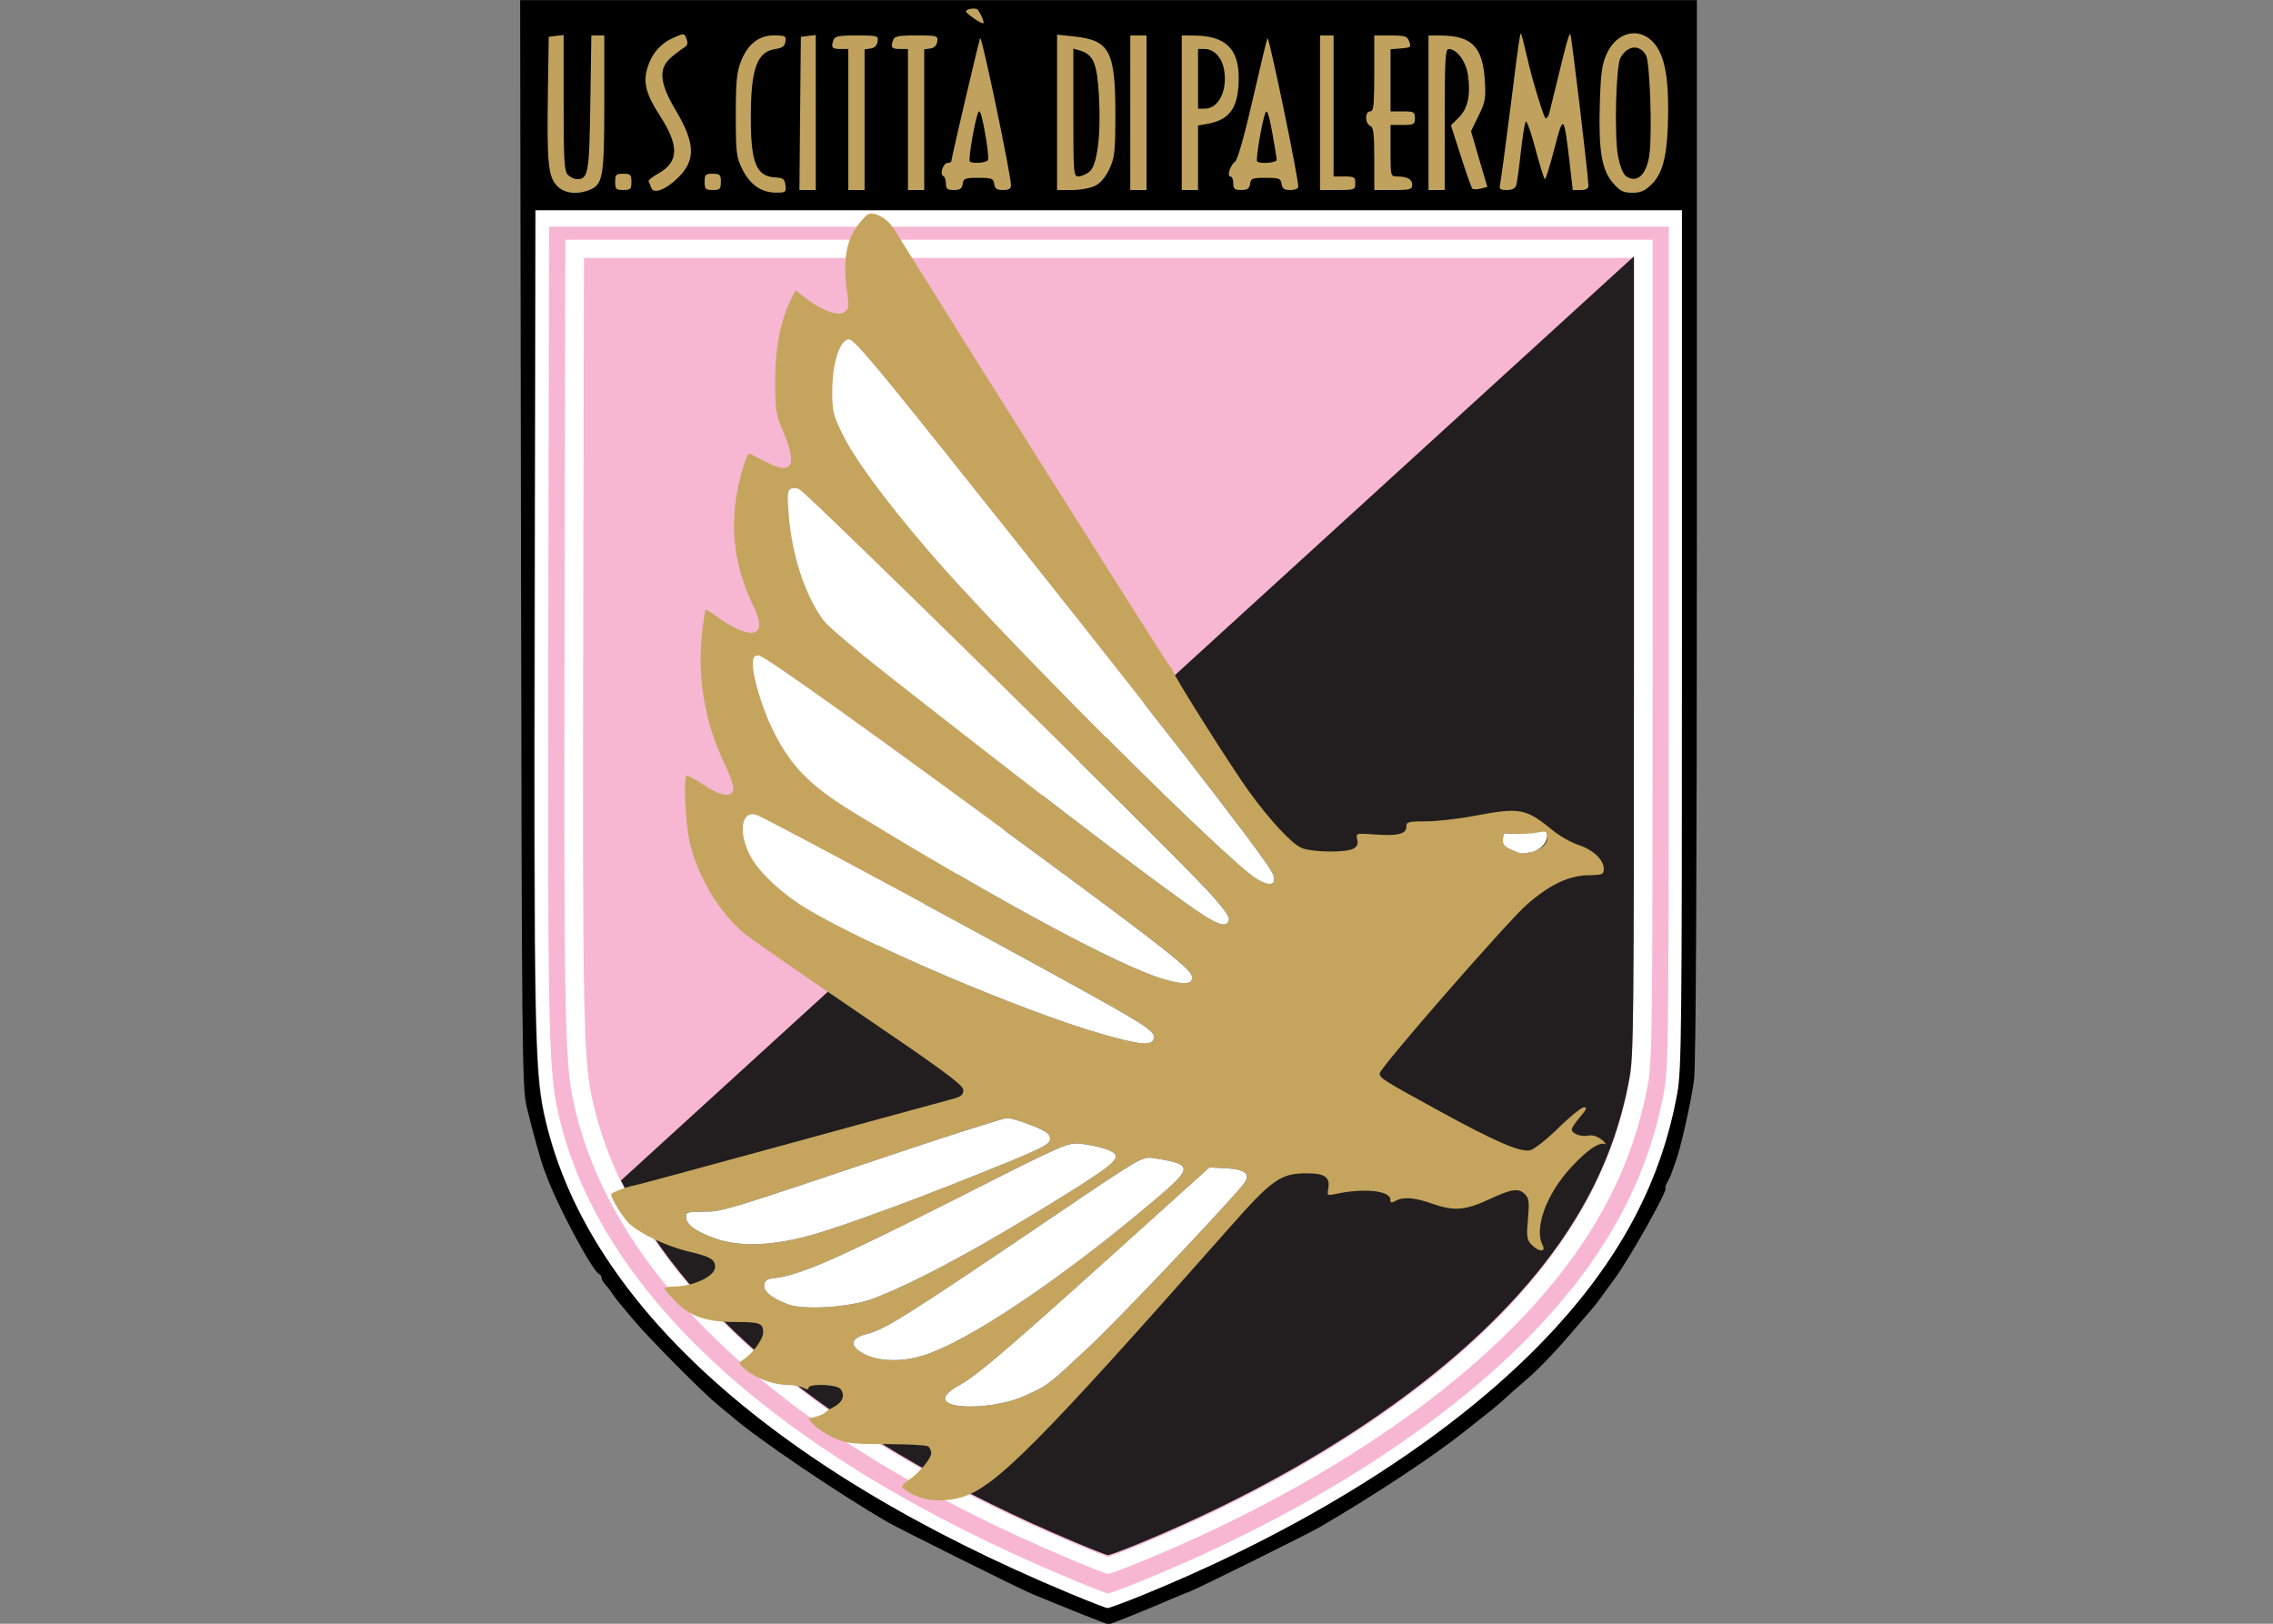<?xml version="1.0" encoding="UTF-8" standalone="no"?>
<!-- Created with Inkscape (http://www.inkscape.org/) -->

<svg
   xmlns:dc="http://purl.org/dc/elements/1.1/"
   xmlns:cc="http://creativecommons.org/ns#"
   xmlns:rdf="http://www.w3.org/1999/02/22-rdf-syntax-ns#"
   xmlns:svg="http://www.w3.org/2000/svg"
   xmlns="http://www.w3.org/2000/svg"
   version="1.0"
   width="280"
   height="200"
   id="svg1366">
  <rect width="100%" height="100%" fill="#808080" stroke="none"/>
  <defs
     id="defs1369" />
  <g
     transform="translate(-235.476,-325)"
     id="layer1" />
  <g
     transform="translate(-235.476,-325)"
     id="layer2">
    <g
       transform="matrix(0.334,0,0,0.334,76.232,273.794)"
       id="g7655">
      <path
         d="m 898.427,741.983 c 63.816,-26.04 117.62,-60.844 151.969,-98.302 24.915,-27.17 39.533,-55.299 45.226,-87.029 1.564,-8.717 1.709,-22.9 1.713,-167.699 l 0,-158.176 -211.479,0 -211.479,0 -0.284,148.165 c -0.287,149.755 0.064,169.163 3.344,184.706 14.542,68.917 82.852,131.405 194.421,177.85 6.874,2.862 12.979,5.237 13.566,5.279 0.587,0.041 6.437,-2.115 12.999,-4.793 z"
         id="path5816"
         style="fill:#ffffff;fill-opacity:1" />
      <path
         d="m 875.137,748.328 c -5.499,-2.19 -11.124,-4.465 -12.499,-5.055 -1.375,-0.591 -3.85,-1.616 -5.499,-2.278 -3.673,-1.474 -48.83,-23.934 -52.979,-26.35 -18.529,-10.791 -47.788,-30.615 -57.171,-38.736 -0.638,-0.552 -3.096,-2.58 -5.462,-4.505 -5.527,-4.497 -25.853,-25.002 -31.229,-31.503 -2.274,-2.75 -4.587,-5.508 -5.139,-6.128 -0.552,-0.62 -1.679,-2.138 -2.504,-3.373 -0.825,-1.235 -2.062,-2.833 -2.75,-3.551 -0.687,-0.718 -1.25,-1.751 -1.25,-2.294 0,-0.543 -0.373,-1.138 -0.829,-1.322 -2.524,-1.015 -16.038,-26.323 -19.669,-36.836 -0.095,-0.275 -0.447,-1.175 -0.782,-2 -1.006,-2.478 -4.473,-15.001 -6.367,-23.002 -1.665,-7.032 -1.795,-20.018 -2.084,-207.767 l -0.308,-200.266 217,0 217,0 0,194.792 c 0,129.07 -0.352,197.651 -1.042,203.266 -0.906,7.364 -4.972,25.564 -6.697,29.976 -0.323,0.825 -0.682,1.838 -0.798,2.25 -0.116,0.413 -0.324,0.975 -0.461,1.25 -0.138,0.275 -0.322,0.838 -0.41,1.25 -0.088,0.413 -0.723,1.763 -1.41,3 -0.687,1.238 -1.027,2.25 -0.756,2.25 1.372,0 -13.183,25.96 -18.792,33.517 -1.721,2.319 -4.029,5.476 -5.129,7.016 -1.1,1.54 -2.452,3.289 -3.006,3.885 -0.553,0.597 -4.717,5.43 -9.254,10.741 -4.536,5.311 -11.058,12.052 -14.493,14.981 -3.435,2.929 -7.185,6.235 -8.333,7.346 -1.149,1.111 -3.623,3.228 -5.5,4.704 -1.876,1.476 -6.336,5.01 -9.911,7.853 -11.389,9.06 -32.875,23.245 -52.995,34.988 -4.193,2.447 -44.977,22.66 -47.995,23.787 -1.925,0.719 -4.85,1.91 -6.499,2.649 -5.813,2.601 -23.004,9.549 -23.498,9.498 -0.275,-0.029 -5,-1.844 -10.499,-4.034 z m 23.066,-6.782 c 63.816,-26.013 117.62,-60.781 151.969,-98.201 24.915,-27.142 39.533,-55.242 45.226,-86.939 1.564,-8.708 1.709,-22.876 1.713,-167.525 l 0,-158.013 -211.479,0 -211.479,0 -0.284,148.012 c -0.287,149.6 0.064,168.988 3.344,184.515 14.542,68.846 82.852,131.269 194.421,177.666 6.874,2.859 12.979,5.232 13.566,5.273 0.587,0.041 6.437,-2.113 12.999,-4.788 z m -28.565,-20.539 c -21.248,-9.238 -34.002,-15.353 -33.96,-16.283 0.02,-0.45 2.055,-2.098 4.521,-3.661 2.467,-1.564 7.512,-5.614 11.212,-9.001 9.832,-9 46.787,-47.586 63.845,-66.663 27.725,-31.008 29.594,-32.931 34.148,-35.136 4.886,-2.366 14.531,-2.961 16.474,-1.017 0.848,0.848 0.558,1.918 -1.145,4.222 -1.255,1.697 -2.033,3.334 -1.729,3.638 0.304,0.304 3.473,-0.182 7.043,-1.079 7.482,-1.88 14.819,-2.108 17.727,-0.551 1.923,1.029 1.936,1.17 0.279,3 -1.658,1.832 -1.647,1.921 0.226,1.921 1.08,0 2.837,-0.661 3.905,-1.468 2.724,-2.061 7.479,-1.878 14.721,0.567 7.767,2.622 12.256,2.193 21.456,-2.048 3.847,-1.773 8.066,-3.073 9.377,-2.887 2.283,0.323 2.385,0.678 2.434,8.496 0.057,9.052 0.891,10.792 6.241,13.029 l 3.293,1.377 -6.174,7.465 c -7.676,9.282 -24.687,25.769 -35.917,34.811 -19.608,15.789 -52.042,35.793 -80.484,49.64 -14.411,7.016 -40.033,18.048 -41.76,17.981 -0.68,-0.027 -7.761,-2.885 -15.735,-6.352 z m -61.494,-30.858 -5,-3.244 6.398,-0.302 c 7.691,-0.363 9.059,0.6 5.918,4.162 l -2.316,2.627 -5,-3.244 z m -32.244,-20.995 c -1.77,-1.238 -3.226,-2.588 -3.236,-3 -0.01,-0.413 2.457,-0.75 5.482,-0.75 4.43,0 5.499,0.319 5.499,1.64 0,1.442 -2.596,4.241 -4.014,4.329 -0.283,0.018 -1.962,-0.981 -3.732,-2.218 z m -28.101,-23.098 -3.346,-3.452 3.039,-0.668 c 3.002,-0.659 7.156,0.728 7.156,2.39 0,0.47 -0.788,1.828 -1.752,3.018 l -1.752,2.164 -3.346,-3.452 z m -17.748,-21.24 c -1.669,0.496 -2.86,-0.351 -5.803,-4.128 -2.036,-2.614 -3.341,-4.861 -2.899,-4.993 m 327.68,-4.86 c -1.407,-3.369 -1.4,-4.165 0.077,-8.681 2.274,-6.953 5.885,-12.339 12.664,-18.888 5.711,-5.517 9.863,-7.85 9.834,-5.526 -0.047,3.805 -16.797,34.19 -19.907,36.112 -0.679,0.419 -1.727,-0.767 -2.667,-3.018 z m -327.522,4.992 c -0.629,-0.003 -16.141,-27.449 -14.661,-28.684 1.48,-1.235 18.038,-16.196 36.795,-33.248 18.757,-17.051 34.5,-31.142 34.985,-31.313 1.006,-0.354 51.023,32.651 51.004,33.656 -0.007,0.361 -15.868,4.819 -35.247,9.906 -19.379,5.087 -3.453,34.345 -17.947,38.196 -14.495,3.851 -31.856,-13.698 -71.138,-14.948 m 323.325,-17.583 c -16.792,-7.937 -40.055,-20.878 -39.771,-22.125 0.383,-1.682 47.052,-53.437 53.506,-59.337 7.863,-7.188 15.217,-10.459 23.512,-10.459 l 6.749,0 0,-3 c -0.01,-5.381 -3.219,-9.133 -9.347,-10.915 -3.406,-0.99 -8.224,-3.667 -12.686,-7.048 -9.006,-6.824 -11.76,-7.294 -26.959,-4.599 -6.324,1.122 -15.65,2.044 -20.723,2.05 l -9.224,0.01 0.995,2.617 0.995,2.617 -10.09,-0.405 -10.09,-0.405 0.617,3.288 0.617,3.288 -9.648,0 -9.648,0 -5.645,-5.788 c -11.792,-12.09 -42.403,-57.173 -40.561,-59.737 0.505,-0.703 38.49,-35.389 84.41,-77.08 l 83.492,-75.802 0.275,20.446 c 0.151,11.245 0.125,79.401 -0.058,151.457 -0.354,139.374 -0.18,133.995 -4.813,148.256 -0.931,2.865 -1.293,3.117 -3.093,2.154 -1.196,-0.64 -3.849,-0.819 -6.424,-0.433 -5.777,0.866 -5.96,-1.395 -0.423,-5.225 4.654,-3.22 4.861,-3.817 1.607,-4.634 -3.48,-0.873 -6.5,0.606 -11.068,5.42 -5.79,6.103 -11.417,9.981 -14.399,9.925 -1.43,-0.027 -6.874,-2.069 -12.099,-4.538 z"
         id="path1449"
         style="fill:#000000" />
      <path
         d="m 837.427,156.921 c 0.805,1.112 2.436,4.25 2.028,4.839 -0.008,0.012 10e-4,0.05 0,0.062 -8.5e-4,0.006 10e-4,0.026 0,0.031 -0.003,0.008 -0.027,0.026 -0.031,0.031 -10e-4,0.001 0.002,0.03 0,0.031 -0.004,0.001 -0.027,-7.7e-4 -0.031,0 -0.011,5.5e-4 -0.049,0.001 -0.062,0 -0.022,-0.004 -0.066,-0.034 -0.094,-0.031 -0.674,0.064 -4.745,-2.609 -5.993,-3.995 -1.092,-1.213 3.483,-1.936 4.183,-0.969 z m 241.349,8.683 c 2.892,-0.223 5.834,0.991 8.155,3.75 3.627,4.312 5.193,11.956 5.093,25.033 -0.117,15.388 -1.709,22.492 -5.937,26.721 -2.616,2.617 -4.097,3.282 -7.28,3.282 -3.302,0 -4.504,-0.595 -6.999,-3.438 -4.271,-4.865 -5.488,-11.929 -5,-29.002 0.332,-11.616 0.785,-14.891 2.531,-18.752 2.107,-4.659 5.718,-7.307 9.437,-7.594 z m -350.372,0.375 c 0.118,-0.017 0.248,-0.007 0.344,0 0.056,0.006 0.138,0.017 0.187,0.031 0.073,0.024 0.157,0.08 0.219,0.125 0.061,0.047 0.134,0.12 0.187,0.188 0.023,0.031 0.071,0.09 0.094,0.125 0.172,0.279 0.334,0.687 0.531,1.219 0.605,1.629 0.373,2.479 -0.906,3.219 -0.951,0.55 -3.115,2.189 -4.812,3.657 -4.713,4.076 -4.237,9.377 1.75,19.439 7.169,12.048 7.423,18.296 1.031,24.689 -4.584,4.585 -9.188,6.366 -10.062,3.907 -0.335,-0.943 -0.771,-2.002 -0.969,-2.375 -0.003,-0.006 -0.029,-0.025 -0.031,-0.031 -6.7e-4,-0.003 4.5e-4,-0.028 0,-0.031 -3e-5,-0.004 -1.9e-4,-0.028 0,-0.031 6.1e-4,-0.004 -8.2e-4,-0.027 0,-0.031 10e-4,-0.004 -10e-4,-0.027 0,-0.031 0.164,-0.503 1.687,-1.661 3.625,-2.75 7.596,-4.27 7.745,-10.225 0.562,-21.314 -5.093,-7.863 -6.233,-12.193 -4.625,-17.564 1.574,-5.255 4.755,-8.987 9.53,-11.126 1.715,-0.768 2.707,-1.221 3.343,-1.313 z m 138.236,0.094 6.031,0.656 c 13.386,1.399 15.467,5.267 15.467,28.659 0,13.78 -0.234,15.998 -2.156,20.158 -1.357,2.937 -3.312,5.264 -5.218,6.25 -1.691,0.874 -5.473,1.594 -8.562,1.594 l -5.562,0 0,-28.659 0,-28.659 z m -181.982,0.156 0,25.002 c 0,21.391 0.218,25.22 1.562,26.565 0.864,0.864 2.381,1.594 3.375,1.594 4.145,0 4.518,-2.148 4.906,-28.159 l 0.375,-24.846 2.375,0 2.406,0 0,25.033 c 0,27.284 -0.496,30.053 -5.624,32.003 -4.691,1.784 -9.302,1.151 -11.874,-1.625 -3.202,-3.456 -3.682,-8.405 -3.312,-33.909 l 0.312,-21.002 2.75,-0.344 2.75,-0.313 z m 92.991,0 0,28.565 0,28.596 -3.031,0 -3,0 0.25,-28.252 0.281,-28.252 2.75,-0.344 2.75,-0.313 z m -16.155,0.156 c 0.261,-0.014 0.544,0 0.812,0 2.107,0 3.229,0.042 3.781,0.375 0.049,0.031 0.117,0.089 0.156,0.125 0.006,0.006 0.025,0.025 0.031,0.031 0.029,0.032 0.07,0.089 0.094,0.125 0.014,0.022 0.051,0.07 0.062,0.094 0.011,0.024 0.022,0.069 0.031,0.094 0.111,0.326 0.086,0.799 0,1.406 -0.242,1.704 -1.145,2.372 -3.718,2.75 -6.773,0.997 -9.033,7.253 -9.062,25.002 -0.027,17.034 2.006,22.028 9.155,22.377 1.266,0.062 2.098,0.199 2.625,0.531 0.08,0.053 0.182,0.124 0.25,0.188 0.435,0.423 0.626,1.091 0.75,2.156 0.099,0.855 0.126,1.471 0,1.875 -0.015,0.046 -0.042,0.115 -0.062,0.156 -0.025,0.048 -0.061,0.114 -0.094,0.156 -0.023,0.027 -0.067,0.069 -0.094,0.094 -0.014,0.012 -0.048,0.051 -0.062,0.062 -0.023,0.017 -0.069,0.047 -0.094,0.062 -0.501,0.29 -1.45,0.314 -3.093,0.313 -5.361,-0.005 -9.594,-2.938 -12.405,-8.626 -2.215,-4.481 -2.398,-6.027 -2.406,-19.845 -0.007,-12.133 0.339,-15.901 1.812,-19.72 2.404,-6.231 6.227,-9.492 11.53,-9.782 z m 28.685,0 c 0.779,-0.018 1.666,0 2.656,0 5.463,0 7.17,0.041 7.593,0.844 0.156,0.324 0.118,0.796 0.031,1.406 -0.205,1.446 -1.116,2.357 -2.562,2.563 l -2.25,0.313 0,25.94 0,25.94 -3,0 -3,0 0,-26.002 0,-26.002 -3,0 c -3.053,0 -3.487,-0.621 -2.406,-3.438 0.408,-1.062 1.731,-1.465 5.937,-1.563 z m 21.998,0 c 0.779,-0.018 1.666,0 2.656,0 5.463,0 7.17,0.041 7.593,0.844 0.156,0.324 0.118,0.796 0.031,1.406 -0.205,1.446 -1.116,2.357 -2.562,2.563 l -2.25,0.313 0,25.94 0,25.94 -3,0 -3,0 0,-26.002 0,-26.002 -3,0 c -3.053,0 -3.487,-0.621 -2.406,-3.438 0.408,-1.062 1.731,-1.465 5.937,-1.563 z m 81.461,0 3,0 3,0 0,28.502 0,28.502 -3,0 -3,0 0,-28.502 0,-28.502 z m 18.998,0 4.75,0.031 c 11.33,0.135 16.248,4.865 16.248,15.626 0,10.706 -3.114,15.389 -11.249,16.876 l -3.75,0.688 0,11.876 0,11.907 -3,0 -3,0 0,-28.502 0,-28.502 z m 50.995,0 2.5,0 2.5,0 0,26.002 0,26.002 4,0 c 1.856,0 2.867,0.065 3.406,0.438 0.048,0.035 0.116,0.085 0.156,0.125 0.013,0.014 0.05,0.048 0.062,0.062 0.018,0.022 0.046,0.07 0.062,0.094 0.246,0.374 0.312,0.955 0.312,1.781 0,0.716 -0.026,1.229 -0.219,1.594 -0.473,0.837 -1.924,0.906 -6.281,0.906 l -6.499,0 0,-28.502 0,-28.502 z m 19.998,0 6.031,0 c 3.963,0 5.427,0.144 6.218,1.031 0.262,0.304 0.471,0.721 0.656,1.219 0.223,0.597 0.347,1.042 0.344,1.375 -0.001,0.035 0.005,0.092 0,0.125 -0.004,0.024 -0.025,0.071 -0.031,0.094 -0.007,0.023 -0.022,0.072 -0.031,0.094 -0.006,0.014 -0.024,0.049 -0.031,0.062 -0.015,0.026 -0.043,0.069 -0.062,0.094 -0.005,0.006 -0.026,0.025 -0.031,0.031 -0.006,0.006 -0.025,0.026 -0.031,0.031 -0.006,0.006 -0.025,0.026 -0.031,0.031 -0.047,0.037 -0.127,0.093 -0.187,0.125 -0.488,0.248 -1.411,0.348 -2.937,0.469 l -3.875,0.313 0,11.438 0,11.47 4.5,0 c 2.809,0 3.884,0.094 4.281,0.875 0.175,0.367 0.219,0.907 0.219,1.625 0,0.825 -0.06,1.378 -0.312,1.75 -0.091,0.127 -0.227,0.257 -0.375,0.344 -0.608,0.338 -1.746,0.406 -3.812,0.406 l -4.5,0 0,9.501 c 0,6.01 0.019,8.221 0.656,9.032 0.358,0.427 0.91,0.469 1.75,0.469 3.728,0 5.593,1.018 5.593,3.094 0,0.314 -0.038,0.593 -0.125,0.813 -0.05,0.117 -0.129,0.25 -0.219,0.344 -0.635,0.627 -2.344,0.75 -6.656,0.75 l -6.999,0 0,-11.532 c 0,-9.328 -0.287,-11.66 -1.5,-12.126 -0.825,-0.317 -1.5,-1.653 -1.5,-2.969 0,-1.461 0.584,-2.375 1.5,-2.375 0.039,0 0.087,-0.027 0.125,-0.031 0.056,-0.009 0.136,-0.011 0.187,-0.031 0.092,-0.041 0.202,-0.13 0.281,-0.219 0.736,-0.887 0.906,-4.15 0.906,-13.72 l 0,-14.001 z m 19.998,0 4.75,0.031 c 11.292,0.134 15.239,4.211 16.03,16.533 0.421,6.565 0.17,7.99 -2.312,13.064 l -2.781,5.688 3,10.282 3.031,10.251 -2.469,0.625 c -1.17,0.294 -2.385,0.328 -2.906,0.125 -0.036,-0.015 -0.096,-0.044 -0.125,-0.062 -0.01,-0.005 -0.025,-0.026 -0.031,-0.031 -0.01,-0.005 -0.026,-0.026 -0.031,-0.031 0,-0.004 -0.028,-0.027 -0.031,-0.031 -0.415,-0.623 -2.252,-5.852 -4.187,-11.907 l -3.656,-11.376 2.937,-2.938 c 3.337,-3.338 4.41,-8.462 3.312,-15.783 -0.73,-4.87 -4.119,-9.438 -6.999,-9.438 -0.053,0 -0.107,-0.011 -0.156,0 -1.189,0.322 -1.375,4.284 -1.375,26.002 l 0,26.002 -3,0 -3,0 0,-28.502 0,-28.502 z m -165.327,0.969 c 0.003,9.6e-4 0.028,-0.003 0.031,0 0.965,1.021 11.303,50.478 11.311,54.286 0.003,1.27 -0.812,1.75 -2.937,1.75 -2.277,0 -3.001,-0.501 -3.25,-2.25 -0.287,-2.022 -0.87,-2.25 -5.812,-2.25 -3.166,0 -4.56,0.089 -5.218,0.688 -0.024,0.022 -0.072,0.07 -0.094,0.094 -0.287,0.331 -0.408,0.821 -0.5,1.469 -0.248,1.749 -0.972,2.25 -3.25,2.25 -1.083,0 -1.807,-0.107 -2.25,-0.375 -0.015,-0.01 -0.048,-0.021 -0.062,-0.031 -0.1,-0.072 -0.209,-0.184 -0.281,-0.281 -0.01,-0.014 -0.022,-0.048 -0.031,-0.062 -0.014,-0.022 -0.05,-0.07 -0.062,-0.094 -0.186,-0.362 -0.25,-0.889 -0.25,-1.594 0,-1.122 -0.33,-2.181 -0.75,-2.594 -0.055,-0.05 -0.13,-0.098 -0.187,-0.125 -0.008,-0.003 -0.023,-0.028 -0.031,-0.031 -1.446,-0.495 -0.016,-4.813 1.594,-4.813 0.428,0 0.808,-0.11 1.062,-0.25 0.014,-0.008 0.05,-0.023 0.062,-0.031 0.006,-0.004 0.025,-0.027 0.031,-0.031 0.012,-0.009 0.052,-0.022 0.062,-0.031 0.005,-0.005 0.026,-0.027 0.031,-0.031 0.023,-0.023 0.046,-0.069 0.062,-0.094 0.006,-0.01 0.026,-0.021 0.031,-0.031 0.002,-0.005 -0.002,-0.026 0,-0.031 0.002,-0.005 0.03,-0.026 0.031,-0.031 0.001,-0.005 -9e-4,-0.026 0,-0.031 6e-4,-0.005 -3e-4,-0.026 0,-0.031 0,-0.004 -3e-4,-0.026 0,-0.031 0.154,-1.616 10.004,-43.678 10.624,-45.347 0.002,-0.005 0.029,-0.027 0.031,-0.031 z m 105.958,0 c 0.006,0.003 0.024,0.022 0.031,0.031 1.022,1.553 11.255,50.92 11.311,54.754 0.011,0.72 -1.219,1.25 -2.906,1.25 -2.277,0 -3.001,-0.501 -3.25,-2.25 -0.287,-2.022 -0.87,-2.25 -5.812,-2.25 -3.166,0 -4.56,0.089 -5.218,0.688 -0.023,0.022 -0.072,0.07 -0.094,0.094 -0.287,0.331 -0.408,0.821 -0.5,1.469 -0.248,1.749 -0.972,2.25 -3.25,2.25 -0.922,0 -1.588,-0.069 -2.031,-0.25 -0.109,-0.047 -0.227,-0.124 -0.312,-0.188 -0.035,-0.027 -0.094,-0.064 -0.125,-0.094 -0.03,-0.031 -0.067,-0.091 -0.094,-0.125 -0.282,-0.379 -0.375,-0.959 -0.375,-1.844 0,-0.967 -0.249,-1.835 -0.594,-2.25 -0.031,-0.035 -0.092,-0.097 -0.125,-0.125 -0.083,-0.066 -0.191,-0.109 -0.281,-0.125 -0.018,-0.002 -0.044,0 -0.062,0 -0.134,0 -0.257,-0.057 -0.344,-0.125 -0.014,-0.012 -0.05,-0.049 -0.062,-0.062 -0.018,-0.022 -0.047,-0.068 -0.062,-0.094 -0.517,-0.958 0.699,-4.124 2.281,-5.282 0.863,-0.688 3.464,-9.919 6.343,-22.502 2.699,-11.796 5.166,-22.114 5.499,-22.939 0.002,-0.005 0.029,-0.028 0.031,-0.031 z m 93.397,-1.681 c 0,-0.002 0.029,0.002 0.031,0 0,-4.3e-4 0.029,8e-5 0.031,0 0.01,0.007 0.024,0.022 0.031,0.031 0,0.005 0.027,0.025 0.031,0.031 0.511,0.833 2.428,10.28 4.375,17.151 1.946,6.871 3.912,12.915 4.468,13.814 0,0.007 0.027,0.025 0.031,0.031 0.01,0.011 0.024,0.024 0.031,0.031 0.029,0.031 0.063,0.073 0.094,0.094 0.023,0.013 0.07,0.024 0.094,0.031 0.032,0.008 0.092,0.033 0.125,0.031 0.421,-0.058 0.934,-0.893 1.25,-2.156 3.442,-13.778 6.581,-27.805 7.499,-28.839 0.01,-0.008 0.024,-0.025 0.031,-0.031 0.01,-0.006 0.024,-0.027 0.031,-0.031 0,-0.002 0.028,0.002 0.031,0 0,-8.5e-4 0.028,4.8e-4 0.031,0 0,6.4e-4 0.029,-0.001 0.031,0 0,0.002 0.029,0.029 0.031,0.031 0.01,0.011 0.026,0.048 0.031,0.062 0.609,1.882 6.656,52.879 6.656,55.81 0,1.114 -0.884,1.625 -2.875,1.625 l -2.906,0 -1.187,-10.251 c -0.997,-8.496 -1.569,-12.97 -2.25,-13.876 -0.011,-0.014 -0.051,-0.051 -0.063,-0.062 -0.01,-0.006 -0.026,-0.026 -0.031,-0.031 -0.017,-0.014 -0.045,-0.022 -0.063,-0.031 -0.01,-0.003 -0.025,-0.029 -0.031,-0.031 -0.012,-0.004 -0.051,0.002 -0.063,0 -0.01,-4e-4 -0.025,-6e-5 -0.031,0 -0.01,5.2e-4 -0.025,-9.7e-4 -0.031,0 -0.024,0.006 -0.069,0.018 -0.094,0.031 -0.01,0.004 -0.025,0.027 -0.031,0.031 -0.659,0.495 -1.511,3.604 -2.906,8.969 -1.509,5.801 -2.979,10.61 -3.406,11.188 0,0.004 -0.028,0.028 -0.031,0.031 0,0.002 -0.028,-0.002 -0.031,0 0,0.001 0,0.031 0,0.031 0,0 -0.026,-0.029 -0.031,-0.031 0,-0.002 -0.028,0.003 -0.031,0 -0.01,-0.011 -0.02,-0.047 -0.031,-0.062 0,-0.006 -0.027,-0.025 -0.031,-0.031 -0.478,-0.81 -1.895,-5.394 -3.343,-10.876 -1.374,-5.198 -2.77,-9.357 -3.375,-10.157 -0.01,-0.007 -0.026,-0.025 -0.031,-0.031 -0.01,-0.006 -0.026,-0.026 -0.031,-0.031 0,-0.004 -0.026,-0.027 -0.031,-0.031 -0.01,-0.007 -0.023,-0.027 -0.031,-0.031 0,-0.002 -0.027,10e-4 -0.031,0 0,-4.1e-4 -0.028,-1.9e-4 -0.031,0 0,10e-4 -0.028,-0.002 -0.031,0 0,0.003 0,0.028 0,0.031 -0.01,0.008 -0.025,0.021 -0.031,0.031 -0.01,0.011 -0.025,0.049 -0.031,0.062 -0.404,0.858 -1.18,5.698 -1.781,11.157 -0.636,5.775 -1.403,11.288 -1.687,12.251 -0.341,1.155 -1.521,1.75 -3.468,1.75 -0.991,0 -1.655,-0.076 -2.062,-0.25 -0.024,-0.011 -0.072,-0.02 -0.094,-0.031 -0.014,-0.008 -0.049,-0.023 -0.063,-0.031 -0.086,-0.056 -0.163,-0.142 -0.219,-0.219 -0.016,-0.024 -0.049,-0.068 -0.063,-0.094 -0.01,-0.013 -0.025,-0.049 -0.031,-0.062 -0.01,-0.021 -0.024,-0.071 -0.031,-0.094 -0.095,-0.335 -0.049,-0.804 0.094,-1.469 0.266,-1.238 1.95,-13.634 3.718,-27.533 1.644,-12.922 3.289,-26.806 3.843,-27.871 0,-0.008 0.027,-0.025 0.031,-0.031 0,-0.003 0,-0.029 0,-0.031 z m 41.746,5.181 c -1.796,0.102 -3.641,1.384 -4.968,3.782 -1.677,3.029 -2.315,28.601 -0.906,36.253 0.583,3.165 1.675,6.096 2.594,7.063 0.023,0.024 0.071,0.073 0.094,0.094 0.03,0.027 0.064,0.072 0.094,0.094 4.163,3.085 7.866,-0.335 8.843,-8.157 1.018,-8.153 0.118,-33.731 -1.281,-36.253 -1.123,-2.025 -2.781,-2.971 -4.468,-2.875 z m -206.761,0.375 0,23.564 c 0,22.442 0.076,23.596 1.875,23.596 1.039,0 2.885,-0.803 4.093,-1.781 2.929,-2.372 4.316,-13.949 3.437,-28.565 -0.697,-11.598 -2.054,-14.687 -7.156,-16.158 l -2.25,-0.656 z m 45.995,0.156 0,11.001 0,11.001 2.5,0 c 5.156,0 8.501,-6.893 7.062,-14.564 -0.82,-4.372 -3.739,-7.438 -7.062,-7.438 l -2.5,0 z m -80.742,23.002 c -0.01,8.2e-4 -0.021,0.029 -0.031,0.031 -0.005,0.002 -0.026,-0.002 -0.031,0 -0.025,0.013 -0.069,0.038 -0.094,0.062 -0.01,0.011 -0.021,0.05 -0.031,0.062 -0.059,0.079 -0.13,0.205 -0.187,0.344 -1.196,2.899 -3.517,16.348 -3.125,17.845 0.002,0.006 -0.002,0.026 0,0.031 0.002,0.005 -0.002,0.027 0,0.031 0.004,0.008 0.027,0.025 0.031,0.031 0.916,0.916 5.921,0.592 6.687,-0.406 0.006,-0.008 0.026,-0.023 0.031,-0.031 0.003,-0.005 -0.002,-0.026 0,-0.031 0.005,-0.011 0.027,-0.049 0.031,-0.062 0.006,-0.021 0.026,-0.068 0.031,-0.094 0.193,-1.067 -0.293,-5.368 -1.156,-10.063 -0.848,-4.618 -1.436,-6.992 -1.906,-7.594 -0.005,-0.007 -0.026,-0.025 -0.031,-0.031 -0.005,-0.006 -0.026,-0.026 -0.031,-0.031 -0.005,-0.005 -0.026,-0.027 -0.031,-0.031 -0.016,-0.011 -0.047,-0.024 -0.062,-0.031 -0.005,-0.002 -0.026,0.001 -0.031,0 -0.005,-9.5e-4 -0.026,-0.031 -0.031,-0.031 -0.005,-4e-5 -0.026,-4.1e-4 -0.031,0 z m 105.896,0.094 c -0.005,0.003 -0.026,0.028 -0.031,0.031 -0.044,0.032 -0.114,0.089 -0.156,0.156 -0.038,0.063 -0.088,0.16 -0.125,0.25 -1.185,2.876 -3.483,16.321 -3.093,17.814 0.002,0.006 -0.002,0.026 0,0.031 0.002,0.005 -0.002,0.027 0,0.031 0.004,0.008 0.027,0.025 0.031,0.031 0.983,0.983 6.739,0.576 7.187,-0.438 0.002,-0.004 -10e-4,-0.027 0,-0.031 0.003,-0.008 0.029,-0.023 0.031,-0.031 7.4e-4,-0.004 -5.6e-4,-0.027 0,-0.031 1.9e-4,-0.004 0,-0.027 0,-0.031 0,-0.609 -0.74,-5.211 -1.656,-10.22 -0.798,-4.363 -1.385,-6.694 -1.844,-7.376 -0.049,-0.069 -0.11,-0.125 -0.156,-0.156 -0.005,-0.003 -0.026,-0.029 -0.031,-0.031 -0.005,-0.002 -0.026,0.002 -0.031,0 -0.005,-0.001 -0.026,8e-4 -0.031,0 -0.005,-3.6e-4 -0.026,-9e-5 -0.031,0 -0.005,5.3e-4 -0.026,-9.7e-4 -0.031,0 -0.005,0.001 -0.026,-0.002 -0.031,0 z m -238.133,22.908 c 0.288,-0.019 0.625,0 1,0 1.146,0 1.869,0.062 2.312,0.344 0.024,0.016 0.072,0.045 0.094,0.062 0.05,0.041 0.114,0.107 0.156,0.156 0.352,0.431 0.437,1.188 0.437,2.438 0,0.979 -0.061,1.645 -0.25,2.094 -0.025,0.056 -0.064,0.138 -0.094,0.188 -0.015,0.024 -0.046,0.071 -0.062,0.094 -0.395,0.507 -1.156,0.625 -2.593,0.625 -1.062,0 -1.77,-0.08 -2.219,-0.313 -0.034,-0.019 -0.093,-0.041 -0.125,-0.062 -0.546,-0.385 -0.656,-1.146 -0.656,-2.625 0,-1.104 0.056,-1.835 0.312,-2.281 0.015,-0.025 0.046,-0.071 0.062,-0.094 0.011,-0.015 0.051,-0.048 0.062,-0.062 0.042,-0.049 0.106,-0.115 0.156,-0.156 0.051,-0.04 0.127,-0.092 0.187,-0.125 0.29,-0.15 0.69,-0.247 1.219,-0.281 z m 32.997,0 c 0.288,-0.019 0.625,0 1,0 1.146,0 1.869,0.062 2.312,0.344 0.024,0.016 0.072,0.045 0.094,0.062 0.05,0.041 0.114,0.107 0.156,0.156 0.352,0.431 0.437,1.188 0.437,2.438 0,0.979 -0.061,1.645 -0.25,2.094 -0.025,0.056 -0.064,0.138 -0.094,0.188 -0.015,0.024 -0.046,0.071 -0.062,0.094 -0.395,0.507 -1.156,0.625 -2.594,0.625 -1.062,0 -1.77,-0.08 -2.219,-0.313 -0.034,-0.019 -0.093,-0.041 -0.125,-0.062 -0.546,-0.385 -0.656,-1.146 -0.656,-2.625 0,-1.104 0.056,-1.835 0.312,-2.281 0.015,-0.025 0.046,-0.071 0.062,-0.094 0.011,-0.015 0.051,-0.048 0.062,-0.062 0.042,-0.049 0.106,-0.115 0.156,-0.156 0.051,-0.04 0.127,-0.092 0.187,-0.125 0.29,-0.15 0.69,-0.247 1.219,-0.281 z"
         id="path1495"
         style="fill:#c0a25e;fill-opacity:1" />
      <path
         d="m 898.063,736.244 c 62.312,-25.436 114.848,-59.433 148.388,-96.022 24.328,-26.54 38.601,-54.016 44.16,-85.01 1.527,-8.515 1.669,-22.368 1.673,-163.809 l 0,-154.507 -206.496,0 -206.496,0 -0.278,144.728 c -0.281,146.281 0.062,165.239 3.265,180.421 14.2,67.319 80.9,128.357 189.84,173.725 6.712,2.795 12.673,5.116 13.247,5.156 0.573,0.041 6.285,-2.066 12.692,-4.682 z"
         id="path1362"
         style="fill:#f7b7d3;fill-opacity:1" />
      <path
         d="m 897.702,729.189 c 60.504,-24.831 111.517,-58.019 144.083,-93.738 23.622,-25.909 37.481,-52.731 42.88,-82.988 1.483,-8.312 1.62,-21.836 1.624,-159.912 l 0,-150.831 -200.506,0 -200.506,0 -0.27,141.285 c -0.273,142.801 0.061,161.308 3.17,176.129 13.788,65.717 78.553,125.303 184.333,169.592 6.518,2.729 12.306,4.994 12.863,5.033 0.557,0.04 6.103,-2.017 12.324,-4.571 z"
         id="path2240"
         style="fill:#ffffff;fill-opacity:1" />
      <path
         d="m 897.288,722.951 c 58.431,-24.173 107.695,-56.48 139.146,-91.252 22.813,-25.222 36.197,-51.333 41.41,-80.787 1.432,-8.092 1.565,-21.257 1.569,-155.671 l 0,-146.831 -193.635,0 -193.635,0 -0.26,137.538 c -0.263,139.014 0.059,157.03 3.061,171.458 13.315,63.974 75.861,121.98 178.016,165.094 6.294,2.656 11.884,4.861 12.422,4.9 0.538,0.038 5.894,-1.964 11.902,-4.449 z"
         id="path3115"
         style="fill:#f7b7d3;fill-opacity:1" />
      <path
         d="m 897.288,722.383 c 58.431,-24.173 107.695,-56.48 139.146,-91.252 22.813,-25.222 36.197,-51.333 41.41,-80.787 1.432,-8.092 1.565,-21.257 1.569,-155.671 l 0,-146.831 -373.589,340.788 c -0.127,0.116 0.149,0.309 0.224,0.464 24.764,51.124 82.229,97.098 166.913,132.839 6.294,2.656 11.884,4.861 12.422,4.9 0.538,0.038 5.894,-1.964 11.902,-4.449 z"
         id="path3990"
         style="fill:#221e1f;fill-opacity:1" />
      <g
         transform="matrix(0.979,0,0,0.998,-631.019,-8.472)"
         id="g5810">
        <path
           d="m 1459.496,241.08 c -0.655,0.079 -1.221,0.324 -1.656,0.75 -7.202,7.039 -9.022,14.266 -7.156,28.344 0.767,5.784 0.653,6.326 -1.344,7.406 -2.512,1.359 -8.711,-0.996 -14.594,-5.531 l -3.5,-2.656 -1.438,2.844 c -4.182,8.175 -6.211,17.993 -6.219,30.312 -0.01,11.236 0.238,12.695 2.906,18.781 5.57,12.704 3.613,16.494 -6.031,11.625 -3.236,-1.633 -6.195,-3.113 -6.562,-3.281 0,-0.001 -0.028,7.7e-4 -0.031,0 0,3e-5 -0.028,-2.9e-4 -0.031,0 0,8.1e-4 -0.028,-0.001 -0.031,0 -0.011,0.005 -0.051,0.024 -0.063,0.031 -0.449,0.318 -1.315,2.184 -2.062,4.531 -5.828,18.307 -4.599,35.257 3.781,51.969 4.258,8.491 1.816,11.883 -6.031,8.375 -2.427,-1.085 -6.009,-3.208 -7.969,-4.719 -1.776,-1.369 -3.455,-2.333 -3.969,-2.281 0,5.9e-4 -0.027,-7.4e-4 -0.031,0 -0.01,0.002 -0.025,0.029 -0.031,0.031 0,10e-4 -0.028,-0.002 -0.031,0 -0.01,0.004 -0.027,0.027 -0.031,0.031 0,0.006 -0.026,0.023 -0.031,0.031 -0.304,0.576 -0.916,4.739 -1.406,9.5 -1.662,16.127 1.366,32.673 8.719,47.438 1.903,3.822 3.327,7.949 3.156,9.156 -0.462,3.266 -5.005,2.514 -11.594,-1.906 -2.657,-1.783 -5.117,-3.074 -5.875,-3.125 -0.01,-2.6e-4 -0.025,6e-5 -0.031,0 -0.012,2.7e-4 -0.052,-10e-4 -0.063,0 -0.01,0.001 -0.022,0.029 -0.031,0.031 0,10e-4 -0.027,-0.002 -0.031,0 0,0.002 -0.028,-0.002 -0.031,0 0,0.002 0,0.029 0,0.031 -0.041,0.041 -0.089,0.11 -0.125,0.188 -0.964,2.226 -0.177,17.605 1.312,24.094 2.931,12.77 11.214,26.396 20.656,33.969 2.592,2.078 22.216,15.438 43.594,29.688 29.688,19.788 37.87,25.623 38.781,27.781 0.014,0.035 0.052,0.091 0.063,0.125 0.01,0.033 0.026,0.094 0.031,0.125 0,0.015 0,0.048 0,0.062 9e-4,0.015 -10e-5,0.048 0,0.062 0.01,1.746 -0.82,2.454 -3.75,3.219 -2.074,0.541 -29.576,7.908 -61.094,16.375 -31.518,8.467 -58.207,15.551 -59.312,15.719 -2.53,0.384 -8.264,2.543 -8.531,3.188 -4e-4,0.002 10e-5,0.029 0,0.031 0,1.558 4.294,8.423 6.688,10.688 4.058,3.84 14.226,8.555 22.688,10.5 7.965,1.831 9.812,2.884 9.812,5.656 -10e-5,3.457 -8.271,7.25 -15.812,7.25 -1.413,0 -2.631,0.2 -3.094,0.469 -0.069,0.043 -0.128,0.109 -0.156,0.156 0,0.006 -0.029,0.025 -0.031,0.031 -7e-4,0.003 5e-4,0.028 0,0.031 -2e-4,0.003 0,0.028 0,0.031 5e-4,0.003 -7e-4,0.028 0,0.031 0.117,0.486 2.051,2.664 4.375,4.969 5.38,5.336 11.461,7.377 22.062,7.375 9.585,-0.001 10.756,0.437 10.75,3.844 0,2.621 -4.089,8.004 -7.781,10.25 -0.372,0.226 -0.671,0.435 -0.844,0.625 -0.01,0.006 -0.026,0.025 -0.031,0.031 -0.01,0.013 -0.022,0.05 -0.031,0.062 0,0.006 -0.027,0.025 -0.031,0.031 -0.01,0.013 -0.025,0.05 -0.031,0.062 0,0.006 -0.028,0.025 -0.031,0.031 -0.01,0.013 0,0.049 0,0.062 0,0.013 -0.029,0.049 -0.031,0.062 0,0.013 0,0.049 0,0.062 -8e-4,0.014 -2e-4,0.049 0,0.062 7e-4,0.014 0,0.048 0,0.062 0.01,0.043 0.015,0.11 0.031,0.156 0.024,0.062 0.084,0.151 0.125,0.219 0.291,0.465 0.973,1.097 2.125,2.062 3.755,3.145 10.703,5.594 15.844,5.594 2.15,-10e-6 4.774,0.484 5.844,1.062 0.9,0.487 1.474,0.636 1.75,0.469 0.03,-0.021 0.071,-0.064 0.094,-0.094 0.03,-0.045 0.079,-0.126 0.094,-0.188 0.011,-0.055 0,-0.12 0,-0.188 0,-0.013 0,-0.05 0,-0.062 9e-4,-0.006 0.03,-0.025 0.031,-0.031 0,-0.012 0,-0.05 0,-0.062 0,-0.006 0.028,-0.025 0.031,-0.031 0,-0.006 0,-0.025 0,-0.031 0.044,-0.07 0.134,-0.158 0.219,-0.219 0.022,-0.015 0.069,-0.048 0.094,-0.062 1.847,-1.047 9.895,-0.636 11.531,0.781 0.014,0.013 0.049,0.049 0.063,0.062 0.013,0.013 0.051,0.049 0.063,0.062 1.847,2.249 0.869,4.896 -2.469,6.625 -1.655,0.857 -3.249,1.875 -3.531,2.25 -0.315,0.377 -1.789,0.989 -3.312,1.375 l -2.812,0.719 2.156,2.344 c 1.193,1.283 4.495,3.393 7.344,4.688 4.64,2.108 6.69,2.361 19.75,2.375 7.892,0.008 14.936,0.37 15.812,0.812 0.01,0.004 0.026,-0.004 0.031,0 0.691,0.452 1.235,1.618 1.219,2.562 -0.034,1.979 -4.635,7.357 -8.438,9.875 -1.317,0.872 -2.399,1.909 -2.562,2.406 -0.01,0.024 -0.029,0.072 -0.031,0.094 0,0.003 -3e-4,0.028 0,0.031 0,0.007 0.029,0.023 0.031,0.031 0,0.004 0,0.027 0,0.031 0.22,0.509 2.047,1.742 4.25,2.844 4.84,2.421 11.883,2.789 18.219,0.938 12.712,-3.715 29.067,-19.851 100.844,-99.562 16.162,-17.948 19.315,-20.125 29.156,-20.125 6.869,2e-5 8.9,1.425 8.094,5.688 -0.151,0.801 -0.236,1.354 -0.188,1.719 0.01,0.035 0.023,0.094 0.031,0.125 0,0.015 0.026,0.048 0.031,0.062 0.011,0.028 0.017,0.07 0.031,0.094 0.01,0.012 0.023,0.052 0.031,0.062 0,0.005 0.027,0.026 0.031,0.031 0.023,0.024 0.065,0.043 0.094,0.062 0.012,0.007 0.05,0.025 0.063,0.031 0.01,0.003 0.024,0.028 0.031,0.031 0.021,0.008 0.071,0.025 0.094,0.031 0.419,0.109 1.176,-0.018 2.406,-0.281 10.768,-2.305 20.75,-1.305 20.75,2.094 -10e-5,0.377 0.04,0.657 0.156,0.812 0.012,0.014 0.05,0.051 0.063,0.062 0.014,0.011 0.048,0.022 0.063,0.031 0.039,0.02 0.108,0.055 0.156,0.062 0.301,0.033 0.793,-0.149 1.5,-0.531 2.923,-1.581 7.132,-1.289 13.625,0.969 8.333,2.897 12.592,2.59 21.625,-1.531 8.753,-3.994 11.169,-4.295 13.625,-1.812 1.423,1.438 1.585,2.914 1.031,9.094 -0.591,6.592 -0.454,7.621 1.375,9.469 2.741,2.77 5.574,2.831 4.125,0.094 -3.271,-6.176 1.477,-18.862 10.75,-28.688 6.158,-6.525 10.587,-9.462 12.906,-8.562 0.01,0.002 0.025,-0.002 0.031,0 0.01,10e-4 0.026,-8.7e-4 0.031,0 0,3.5e-4 0.027,1.6e-4 0.031,0 0,-10e-4 0.029,0.002 0.031,0 0,-0.003 -9e-4,-0.028 0,-0.031 -10e-5,-0.004 5e-4,-0.027 0,-0.031 0,-0.005 0,-0.026 0,-0.031 -0.01,-0.017 -0.021,-0.042 -0.031,-0.062 -0.011,-0.021 -0.047,-0.069 -0.063,-0.094 -0.565,-0.873 -3.401,-3.487 -6.406,-2.906 -2.863,0.553 -6.281,-0.727 -6.281,-2.344 0.043,-0.558 1.436,-2.587 3.125,-4.531 1.278,-1.471 1.982,-2.397 2.156,-2.938 0.01,-0.023 0.026,-0.072 0.031,-0.094 0,-0.014 0,-0.049 0,-0.062 8e-4,-0.007 -6e-4,-0.025 0,-0.031 7e-4,-0.013 2e-4,-0.05 0,-0.062 -3e-4,-0.006 5e-4,-0.025 0,-0.031 -7e-4,-0.006 10e-4,-0.026 0,-0.031 0,-0.005 0,-0.026 0,-0.031 0,-0.005 -0.029,-0.026 -0.031,-0.031 0,-0.005 0,-0.027 0,-0.031 -0.01,-0.009 -0.025,-0.023 -0.031,-0.031 -0.01,-0.012 -0.02,-0.052 -0.031,-0.062 -0.012,-0.011 -0.049,-0.022 -0.063,-0.031 -0.01,-0.003 -0.026,-0.029 -0.031,-0.031 -0.022,-0.01 -0.069,-0.023 -0.094,-0.031 -0.116,-0.036 -0.287,-0.062 -0.469,-0.062 -0.038,0.002 -0.108,0.019 -0.156,0.031 -1.211,0.345 -5.286,3.626 -9.375,7.562 -4.326,4.164 -9.075,7.873 -10.562,8.25 -3.713,0.942 -12.944,-2.959 -34.656,-14.625 -20.869,-11.213 -22.188,-12.02 -22.188,-13.75 0,-1.964 48.224,-56.188 55.531,-62.438 8.544,-7.308 15.81,-10.684 23.125,-10.781 3.322,-0.044 4.771,-0.169 5.375,-0.75 0.05,-0.051 0.117,-0.129 0.156,-0.188 0.043,-0.069 0.095,-0.171 0.125,-0.25 0.103,-0.292 0.124,-0.666 0.125,-1.125 0.01,-3.382 -3.932,-7.069 -9.531,-8.875 -2.765,-0.892 -7.298,-3.423 -10.062,-5.656 -9.728,-7.857 -12.025,-8.274 -29.156,-5.094 -6.019,1.118 -14.241,2.031 -18.281,2.031 -4.574,1e-5 -6.348,0.102 -7,0.75 -0.064,0.068 -0.144,0.17 -0.188,0.25 -0.133,0.262 -0.156,0.618 -0.156,1.031 -10e-5,2.667 -3.422,3.444 -12.156,2.812 -3.788,-0.274 -5.505,-0.375 -6.188,-0.031 -0.065,0.035 -0.142,0.081 -0.188,0.125 -0.068,0.072 -0.128,0.185 -0.156,0.281 -0.081,0.324 0.028,0.796 0.188,1.438 0.415,1.671 0,2.645 -1.469,3.438 -2.857,1.545 -15.655,1.356 -19.531,-0.281 -3.748,-1.584 -11.898,-10.194 -19.906,-21.031 -6.343,-8.584 -28.014,-42.23 -28.344,-44 -0.119,-0.638 -0.753,-1.627 -1.406,-2.188 -0.923,-0.792 -69.607,-107.562 -103.75,-161.281 -2.475,-3.895 -6.399,-6.152 -8.969,-5.844 z m -8.312,46.438 c 0.013,-0.002 0.018,0.002 0.031,0 0.01,-9.9e-4 0.024,7.4e-4 0.031,0 0.021,-0.001 0.071,-8.2e-4 0.094,0 1.946,0.133 9.109,8.408 36.219,41.719 75.623,92.919 119.678,148.414 123.219,155.219 0.926,1.779 1.054,3.024 0.562,3.688 -0.079,0.102 -0.204,0.207 -0.312,0.281 -0.043,0.028 -0.11,0.07 -0.156,0.094 -1.44,0.694 -4.77,-0.504 -8.719,-3.656 -20.499,-16.363 -95.52,-90.373 -120.312,-118.688 -16.983,-19.395 -28.373,-34.585 -33.062,-44.094 -3.363,-6.818 -3.679,-8.215 -3.625,-15.781 0.071,-10.036 2.703,-18.236 6.031,-18.781 z m -20.719,55 c 0.772,-0.07 1.673,0.102 2.25,0.438 3.869,2.248 136.202,129.777 153.281,147.719 5.387,5.659 8.605,9.832 8.562,11.031 0,0.018 0,0.046 0,0.062 -0.093,0.492 -0.254,0.912 -0.469,1.219 -1.42,1.96 -5.685,-0.082 -16.031,-7.344 -20.847,-14.632 -59.066,-43.326 -113.125,-84.969 -11.211,-8.636 -21.579,-17.319 -23.062,-19.281 -7.004,-9.263 -12.02,-24.298 -13.188,-39.625 -0.404,-5.301 -0.412,-7.449 0.156,-8.406 0.043,-0.069 0.107,-0.162 0.156,-0.219 0.014,-0.016 0.048,-0.048 0.063,-0.062 0.061,-0.059 0.149,-0.141 0.219,-0.188 0.106,-0.068 0.248,-0.138 0.375,-0.188 0.247,-0.096 0.51,-0.16 0.812,-0.188 z m -13.562,61.812 c 0.142,-0.012 0.303,0 0.469,0 2.033,0 41.315,27.512 105.781,74.094 47.521,34.338 57.462,42.08 57.469,44.688 0,0.525 -0.042,0.936 -0.156,1.25 -0.018,0.045 -0.042,0.115 -0.063,0.156 -0.109,0.203 -0.28,0.382 -0.5,0.5 -0.548,0.281 -1.506,0.333 -3.062,0.312 -2.08,-0.027 -7.271,-1.36 -11.562,-2.969 -19.9,-7.461 -60.588,-29.274 -112.125,-60.094 -16.696,-9.985 -24.028,-17.403 -30.812,-31.25 -3.638,-7.425 -7.125,-18.786 -7.125,-23.25 0,-1.601 0.142,-2.494 0.562,-2.969 0.01,-0.006 0.025,-0.025 0.031,-0.031 0.012,-0.012 0.05,-0.051 0.063,-0.062 0.01,-0.006 0.025,-0.026 0.031,-0.031 0.041,-0.032 0.111,-0.067 0.156,-0.094 0.023,-0.013 0.07,-0.051 0.094,-0.062 0.205,-0.095 0.453,-0.162 0.75,-0.188 z m -2.281,58.688 c 0.655,-0.076 1.407,0.052 2.25,0.375 4.378,1.679 89.514,46.63 125.656,66.344 18.128,9.888 23.226,13.001 23.781,15.219 0.09,0.387 0.045,0.759 -0.094,1.125 -0.948,2.492 -5.529,2.056 -19.406,-1.844 -29.724,-8.352 -88.906,-33.058 -111.781,-46.656 -8.547,-5.081 -17.052,-12.772 -20.344,-18.438 -4.525,-7.788 -4.201,-15.647 -0.063,-16.125 z m 293.935,7.118 c 3.521,-0.078 4.516,-0.712 5.221,-0.058 0.024,0.023 0.072,0.069 0.094,0.094 0.036,0.041 0.093,0.112 0.125,0.156 0.093,0.136 0.186,0.301 0.25,0.469 0.98,2.577 -1.965,5.395 -5.593,6.127 -4.069,0.821 -3.836,0.836 -7.812,-0.906 -1.441,-0.631 -2.289,-1.129 -2.719,-1.781 -0.386,-0.608 -0.44,-1.379 -0.312,-2.5 0.316,-2.774 0.986,-1.216 8.56,-1.507 0.806,-0.031 1.709,0.097 2.188,-0.094 z m -197.685,105.1 c 0.048,-0.006 0.095,0 0.125,0 1.273,-10e-6 5.434,1.247 9.25,2.75 5.66,2.23 6.938,3.139 6.938,4.969 -10e-5,1.97 -2.499,3.216 -20.438,10.375 -27.448,10.954 -54.507,20.794 -67.906,24.688 -15.386,4.471 -28.46,5.078 -37.969,1.719 -7.463,-2.636 -10.875,-5.168 -10.875,-8.031 0,-0.191 0.033,-0.376 0.063,-0.531 0.022,-0.102 0.054,-0.225 0.094,-0.312 0.424,-0.866 1.925,-1.031 6.406,-1.031 7.189,0 7.06,0.032 73.719,-21.938 20.627,-6.798 38.578,-12.398 40.594,-12.656 z m 25.5,9.406 c 0.818,-0.056 1.565,0.007 2.406,0.094 2.773,0.284 6.844,1.129 9.062,1.875 7.312,2.457 5.874,4.143 -13.781,16.219 -31.897,19.597 -58.44,33.716 -73.938,39.281 -8.79,3.156 -26.037,4.166 -31.938,1.875 -6.167,-2.394 -9.052,-4.74 -8.719,-7.094 0.218,-1.544 1.128,-2.219 3.312,-2.438 10.017,-1.003 23.914,-6.976 74.156,-31.938 29.596,-14.704 35.495,-17.603 39.438,-17.875 z m 27.688,5.25 c 0.636,-0.042 1.213,0.056 1.875,0.156 15.189,2.298 15.255,3.289 0.875,15.25 -35.526,29.55 -70.871,52.798 -87.969,57.844 -7.316,2.159 -15.711,2.039 -20.844,-0.312 -6.591,-3.019 -6.56,-6.16 0.094,-7.781 6.952,-1.694 14.634,-6.465 72.031,-44.594 25.884,-17.195 30.695,-20.349 33.938,-20.562 z m 23.125,3.562 6.375,0.375 c 6.638,0.366 8.863,1.797 7.281,4.75 -1.812,3.383 -47.763,50.996 -59.344,61.562 -14.833,13.533 -14.834,13.764 -23.719,17.688 -14.358,6.341 -41.139,5.176 -25.344,-3.562 6.626,-3.666 14,-9.336 59.469,-49.562 l 35.281,-31.25 z"
           id="path4867"
           style="fill:#c5a55e;fill-opacity:1" />
        <path
           d="m 1492.436,674.273 c 6.626,-3.666 13.978,-9.348 59.447,-49.575 l 35.3,-31.231 6.373,0.352 c 6.638,0.366 8.846,1.816 7.264,4.77 -1.812,3.383 -47.738,50.984 -59.319,61.55 -14.833,13.533 -14.858,13.771 -23.743,17.695 -14.358,6.341 -41.118,5.178 -25.323,-3.561 z m -34.45,-11.44 c -6.591,-3.019 -6.549,-6.169 0.104,-7.79 6.953,-1.694 14.632,-6.447 72.029,-44.575 30.964,-20.569 31.786,-21.038 35.821,-20.428 15.189,2.298 15.246,3.316 0.867,15.277 -35.526,29.55 -70.879,52.792 -87.977,57.838 -7.316,2.159 -15.711,2.03 -20.844,-0.321 z m -29.811,-18.839 c -6.167,-2.394 -9.052,-4.742 -8.719,-7.096 0.218,-1.544 1.143,-2.223 3.328,-2.441 10.018,-1.003 23.889,-6.98 74.131,-31.942 35.739,-17.756 36.961,-18.275 41.856,-17.773 2.774,0.284 6.858,1.127 9.077,1.873 7.312,2.457 5.87,4.155 -13.785,16.231 -31.897,19.597 -58.464,33.701 -73.962,39.267 -8.79,3.156 -26.026,4.172 -31.927,1.882 z m -27.294,-24.269 c -7.463,-2.636 -10.876,-5.151 -10.876,-8.014 0,-1.631 0.855,-1.877 6.534,-1.877 7.189,0 7.067,0.036 73.725,-21.933 21.122,-6.961 39.445,-12.657 40.718,-12.657 1.273,0 5.436,1.23 9.252,2.733 5.66,2.23 6.937,3.146 6.937,4.976 0,1.97 -2.485,3.234 -20.424,10.393 -27.448,10.954 -54.504,20.789 -67.903,24.682 -15.386,4.471 -28.457,5.055 -37.965,1.696 z m 145.922,-75.479 c -29.724,-8.352 -88.915,-33.053 -111.79,-46.651 -8.547,-5.081 -17.037,-12.787 -20.329,-18.453 -5.241,-9.021 -3.979,-18.117 2.186,-15.753 4.377,1.679 89.52,46.63 125.663,66.343 21.386,11.665 24.61,13.892 23.673,16.356 -0.948,2.492 -5.524,2.058 -19.402,-1.841 z m 18.458,-21.876 c -19.9,-7.461 -60.59,-29.265 -112.127,-60.085 -16.696,-9.985 -24.02,-17.418 -30.805,-31.265 -3.638,-7.425 -7.11,-18.772 -7.11,-23.237 0,-2.846 0.378,-3.454 2.149,-3.454 2.033,0 41.303,27.509 105.769,74.091 47.522,34.338 57.477,42.077 57.484,44.685 0,1.977 -0.511,2.282 -3.777,2.24 -2.08,-0.027 -7.293,-1.366 -11.585,-2.975 z m 12.798,-26.714 c -20.847,-14.632 -59.068,-43.347 -113.126,-84.99 -11.211,-8.636 -21.598,-17.308 -23.081,-19.27 -7.004,-9.263 -12.004,-24.307 -13.172,-39.634 -0.544,-7.142 -0.399,-8.517 0.957,-9.042 0.879,-0.34 2.255,-0.237 3.058,0.229 3.869,2.248 136.216,129.799 153.296,147.74 5.516,5.794 8.767,10.004 8.563,11.086 -0.7,3.705 -4.509,2.291 -16.494,-6.12 z m 24.092,-10.782 c -20.499,-16.363 -95.531,-90.379 -120.324,-118.694 -16.983,-19.395 -28.377,-34.591 -33.066,-44.099 -3.363,-6.818 -3.682,-8.203 -3.628,-15.769 0.072,-10.076 2.732,-18.294 6.079,-18.781 1.745,-0.254 8.591,7.601 36.351,41.711 75.623,92.919 119.681,148.421 123.223,155.225 2.856,5.488 -1.983,5.715 -8.634,0.406 z m 98.682,-8.84 c -2.795,-1.225 -3.294,-1.931 -3.026,-4.284 0.316,-2.774 0.44,-1.235 8.014,-1.525 6.447,-0.247 7.798,-1.605 8.344,-0.172 0.98,2.577 -1.876,6.146 -5.505,6.878 -4.069,0.821 -3.852,0.846 -7.828,-0.896 z"
           id="path5807"
           style="fill:#ffffff;fill-opacity:1" />
      </g>
    </g>
  </g>
</svg>
